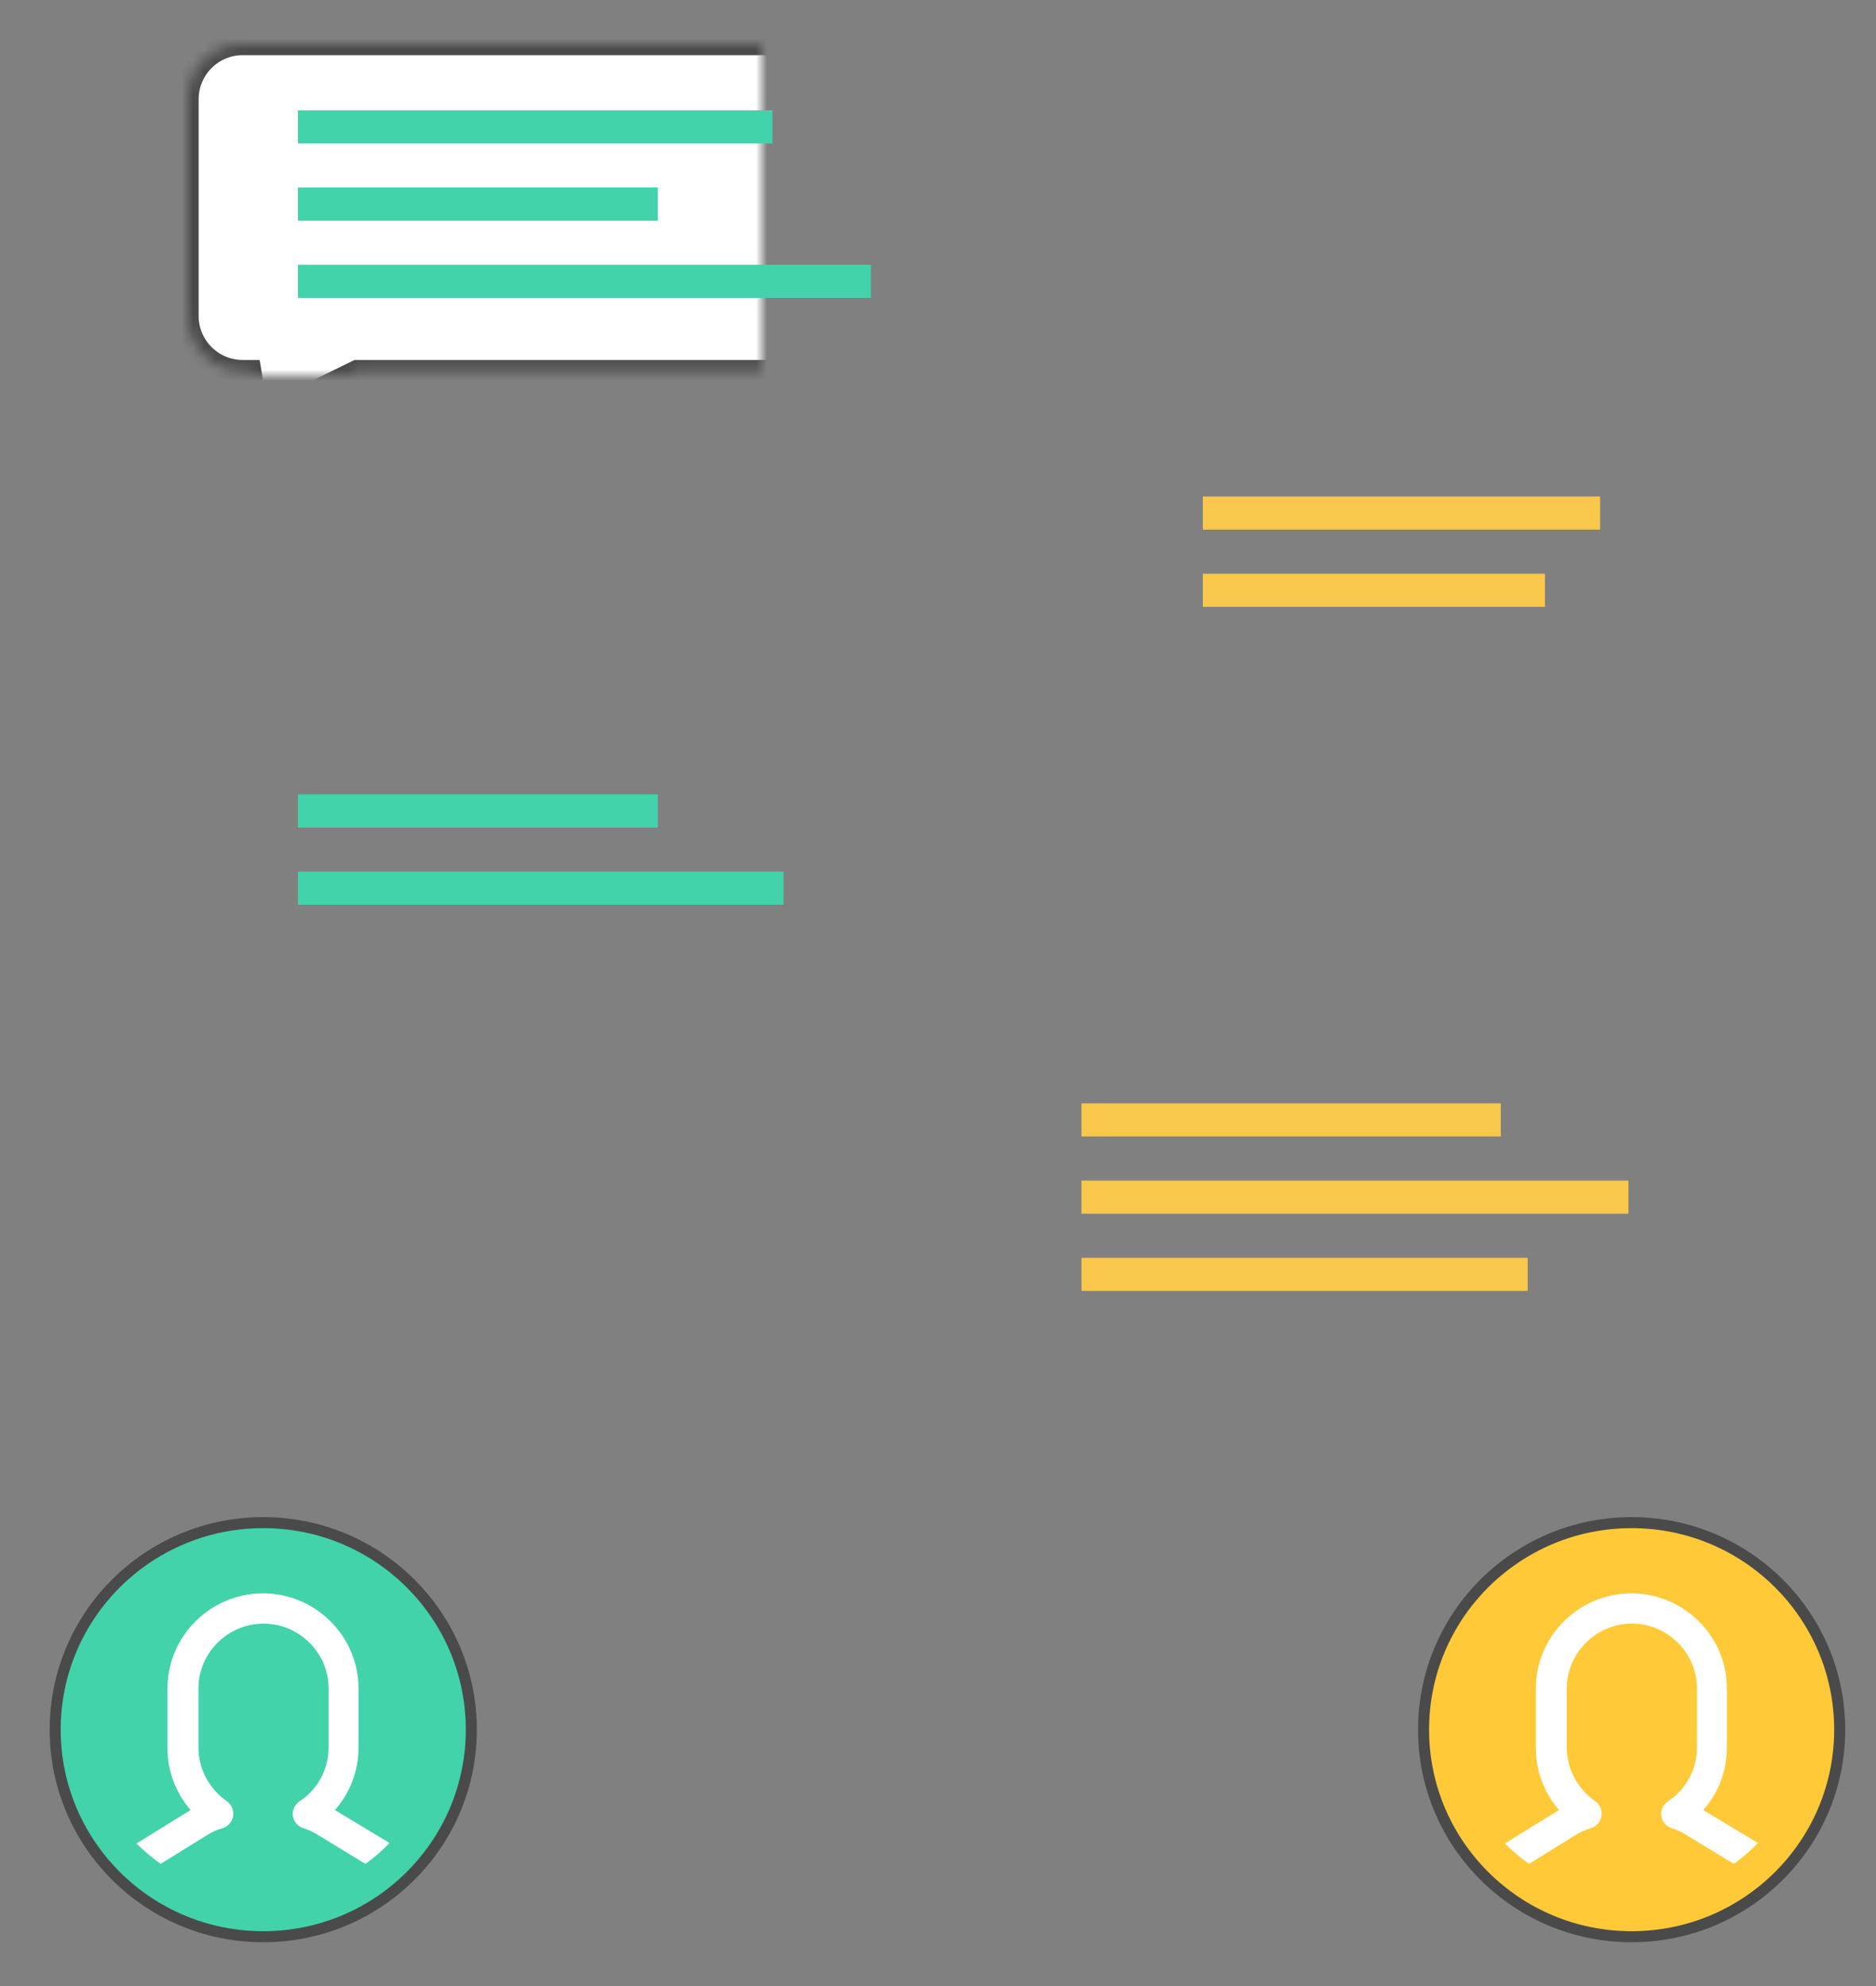 <?xml version="1.0" encoding="UTF-8" standalone="no"?>
<svg width="170px" height="180px" viewBox="0 0 170 180" version="1.1" xmlns="http://www.w3.org/2000/svg" xmlns:xlink="http://www.w3.org/1999/xlink">
    <rect x="0" y="0" width="170" height="180" fill="#808080" stroke="none"/>
    <!-- Generator: Sketch 40.3 (33839) - http://www.bohemiancoding.com/sketch -->
    <title>get_advice copy 4</title>
    <desc>Created with Sketch.</desc>
    <defs>
        <path d="M139.155,124.418 L96.51,124.418 C92.912,124.418 90,120.737 90,116.196 L90,100.222 C90,95.687 92.915,92 96.51,92 L147.407,92 C151.005,92 153.918,95.681 153.918,100.222 L153.918,116.196 C153.918,120.2 151.645,123.544 148.638,124.271 L147.889,130 L139.155,124.418 Z" id="path-1"></path>
        <mask id="mask-2" maskContentUnits="userSpaceOnUse" maskUnits="objectBoundingBox" x="0" y="0" width="63.918" height="38" fill="white">
            <use xlink:href="#path-1"></use>
        </mask>
        <path d="M31.518,88.625 L73.008,88.625 C75.757,88.625 78,86.389 78,83.632 L78,70.993 C78,68.231 75.765,66 73.008,66 L21.992,66 C19.243,66 17,68.236 17,70.993 L17,83.632 C17,86.394 19.235,88.625 21.992,88.625 L22.372,88.625 L23.077,93 L31.518,88.625 Z" id="path-3"></path>
        <mask id="mask-4" maskContentUnits="userSpaceOnUse" maskUnits="objectBoundingBox" x="0" y="0" width="61" height="27" fill="white">
            <use xlink:href="#path-3"></use>
        </mask>
        <path d="M32.359,33.625 L81.01,33.625 C83.763,33.625 86,31.39 86,28.633 L86,8.992 C86,6.239 83.766,4 81.01,4 L21.99,4 C19.237,4 17,6.235 17,8.992 L17,28.633 C17,31.386 19.234,33.625 21.99,33.625 L22.683,33.625 L23.429,38 L32.359,33.625 Z" id="path-5"></path>
        <mask id="mask-6" maskContentUnits="userSpaceOnUse" maskUnits="objectBoundingBox" x="0" y="0" width="69" height="34" fill="white">
            <use xlink:href="#path-5"></use>
        </mask>
        <path d="M139.155,62.418 L107.288,62.418 C104.366,62.418 102,59.645 102,56.225 L102,44.193 C102,40.777 104.367,38 107.288,38 L148.63,38 C151.552,38 153.918,40.773 153.918,44.193 L153.918,56.225 C153.918,59.641 151.55,62.418 148.63,62.418 L148.619,62.418 L147.889,68 L139.155,62.418 Z" id="path-7"></path>
        <mask id="mask-8" maskContentUnits="userSpaceOnUse" maskUnits="objectBoundingBox" x="0" y="0" width="51.918" height="30" fill="white">
            <use xlink:href="#path-7"></use>
        </mask>
    </defs>
    <g id="Page-1" stroke="none" stroke-width="1" fill="none" fill-rule="evenodd">
        <g id="get_advice-copy-4">
            <use id="Combined-Shape-Copy-4" stroke="#4A4A4A" mask="url(#mask-2)" stroke-width="2" fill="#FFFFFF" xlink:href="#path-1"></use>
            <use id="Combined-Shape-Copy-3" stroke="#4A4A4A" mask="url(#mask-4)" stroke-width="2" fill="#FFFFFF" xlink:href="#path-3"></use>
            <use id="Combined-Shape-Copy-5" stroke="#4A4A4A" mask="url(#mask-6)" stroke-width="2" fill="#FFFFFF" xlink:href="#path-5"></use>
            <use id="Combined-Shape-Copy-4" stroke="#4A4A4A" mask="url(#mask-8)" stroke-width="2" fill="#FFFFFF" xlink:href="#path-7"></use>
            <rect id="Rectangle-3-Copy-8" fill="#F9C74B" x="98" y="107" width="49.569" height="3"></rect>
            <rect id="Rectangle-3-Copy-11" fill="#F9C74B" x="98" y="100" width="38" height="3"></rect>
            <rect id="Rectangle-3-Copy-10" fill="#F9C74B" x="98" y="114" width="40.438" height="3"></rect>
            <rect id="Rectangle-3-Copy-5" fill="#42D3AA" x="27" y="72" width="32.611" height="3"></rect>
            <rect id="Rectangle-3-Copy-7" fill="#42D3AA" x="27" y="17" width="32.611" height="3"></rect>
            <rect id="Rectangle-3-Copy-13" fill="#42D3AA" x="27" y="10" width="43" height="3"></rect>
            <rect id="Rectangle-3-Copy-6" fill="#42D3AA" x="27" y="79" width="44" height="3"></rect>
            <rect id="Rectangle-3-Copy-12" fill="#42D3AA" x="27" y="24" width="51.918" height="3"></rect>
            <g id="avatar-blue-copy-4" transform="translate(129, 138)">
                <ellipse id="Oval-3" stroke="#4A4A4A" fill="#FFC938" cx="18.855" cy="18.765" rx="18.855" ry="18.765"></ellipse>
                <path d="M23.683,28.228 C23.302,27.991 22.922,27.849 22.541,27.707 C22.018,27.565 21.638,27.139 21.543,26.618 C21.448,26.098 21.685,25.577 22.161,25.246 C23.826,24.157 24.777,22.311 24.777,20.371 L24.777,15.022 C24.777,11.803 22.113,9.153 18.879,9.153 C15.645,9.153 12.982,11.803 12.982,15.022 L12.982,20.371 C12.982,22.311 13.933,24.11 15.55,25.246 C15.978,25.53 16.216,26.098 16.121,26.618 C16.026,27.139 15.645,27.565 15.122,27.707 C14.646,27.849 14.218,28.038 13.838,28.275 L9.557,30.926 C8.749,30.358 8.036,29.742 7.37,29.08 L12.268,26.05 C10.937,24.488 10.176,22.548 10.176,20.465 L10.176,15.022 C10.176,10.289 14.076,6.408 18.832,6.408 C23.588,6.408 27.488,10.289 27.488,15.022 L27.488,20.371 C27.488,22.5 26.727,24.488 25.348,26.05 L30.294,29.032 C29.628,29.742 28.915,30.358 28.106,30.926 L23.683,28.228 Z" id="Shape-Copy-3" fill="#FFFFFF"></path>
            </g>
            <g id="avatar-blue-copy-3" transform="translate(5, 138)">
                <ellipse id="Oval-3" stroke="#4A4A4A" fill="#42D3AA" cx="18.855" cy="18.765" rx="18.855" ry="18.765"></ellipse>
                <path d="M23.683,28.228 C23.302,27.991 22.922,27.849 22.541,27.707 C22.018,27.565 21.638,27.139 21.543,26.618 C21.448,26.098 21.685,25.577 22.161,25.246 C23.826,24.157 24.777,22.311 24.777,20.371 L24.777,15.022 C24.777,11.803 22.113,9.153 18.879,9.153 C15.645,9.153 12.982,11.803 12.982,15.022 L12.982,20.371 C12.982,22.311 13.933,24.11 15.55,25.246 C15.978,25.53 16.216,26.098 16.121,26.618 C16.026,27.139 15.645,27.565 15.122,27.707 C14.646,27.849 14.218,28.038 13.838,28.275 L9.557,30.926 C8.749,30.358 8.036,29.742 7.37,29.08 L12.268,26.05 C10.937,24.488 10.176,22.548 10.176,20.465 L10.176,15.022 C10.176,10.289 14.076,6.408 18.832,6.408 C23.588,6.408 27.488,10.289 27.488,15.022 L27.488,20.371 C27.488,22.5 26.727,24.488 25.348,26.05 L30.294,29.032 C29.628,29.742 28.915,30.358 28.106,30.926 L23.683,28.228 Z" id="Shape-Copy-3" fill="#FFFFFF"></path>
            </g>
            <rect id="Rectangle-3-Copy-9" fill="#F9C74B" x="109" y="45" width="36" height="3"></rect>
            <rect id="Rectangle-3-Copy-10" fill="#F9C74B" x="109" y="52" width="31" height="3"></rect>
        </g>
    </g>
</svg>